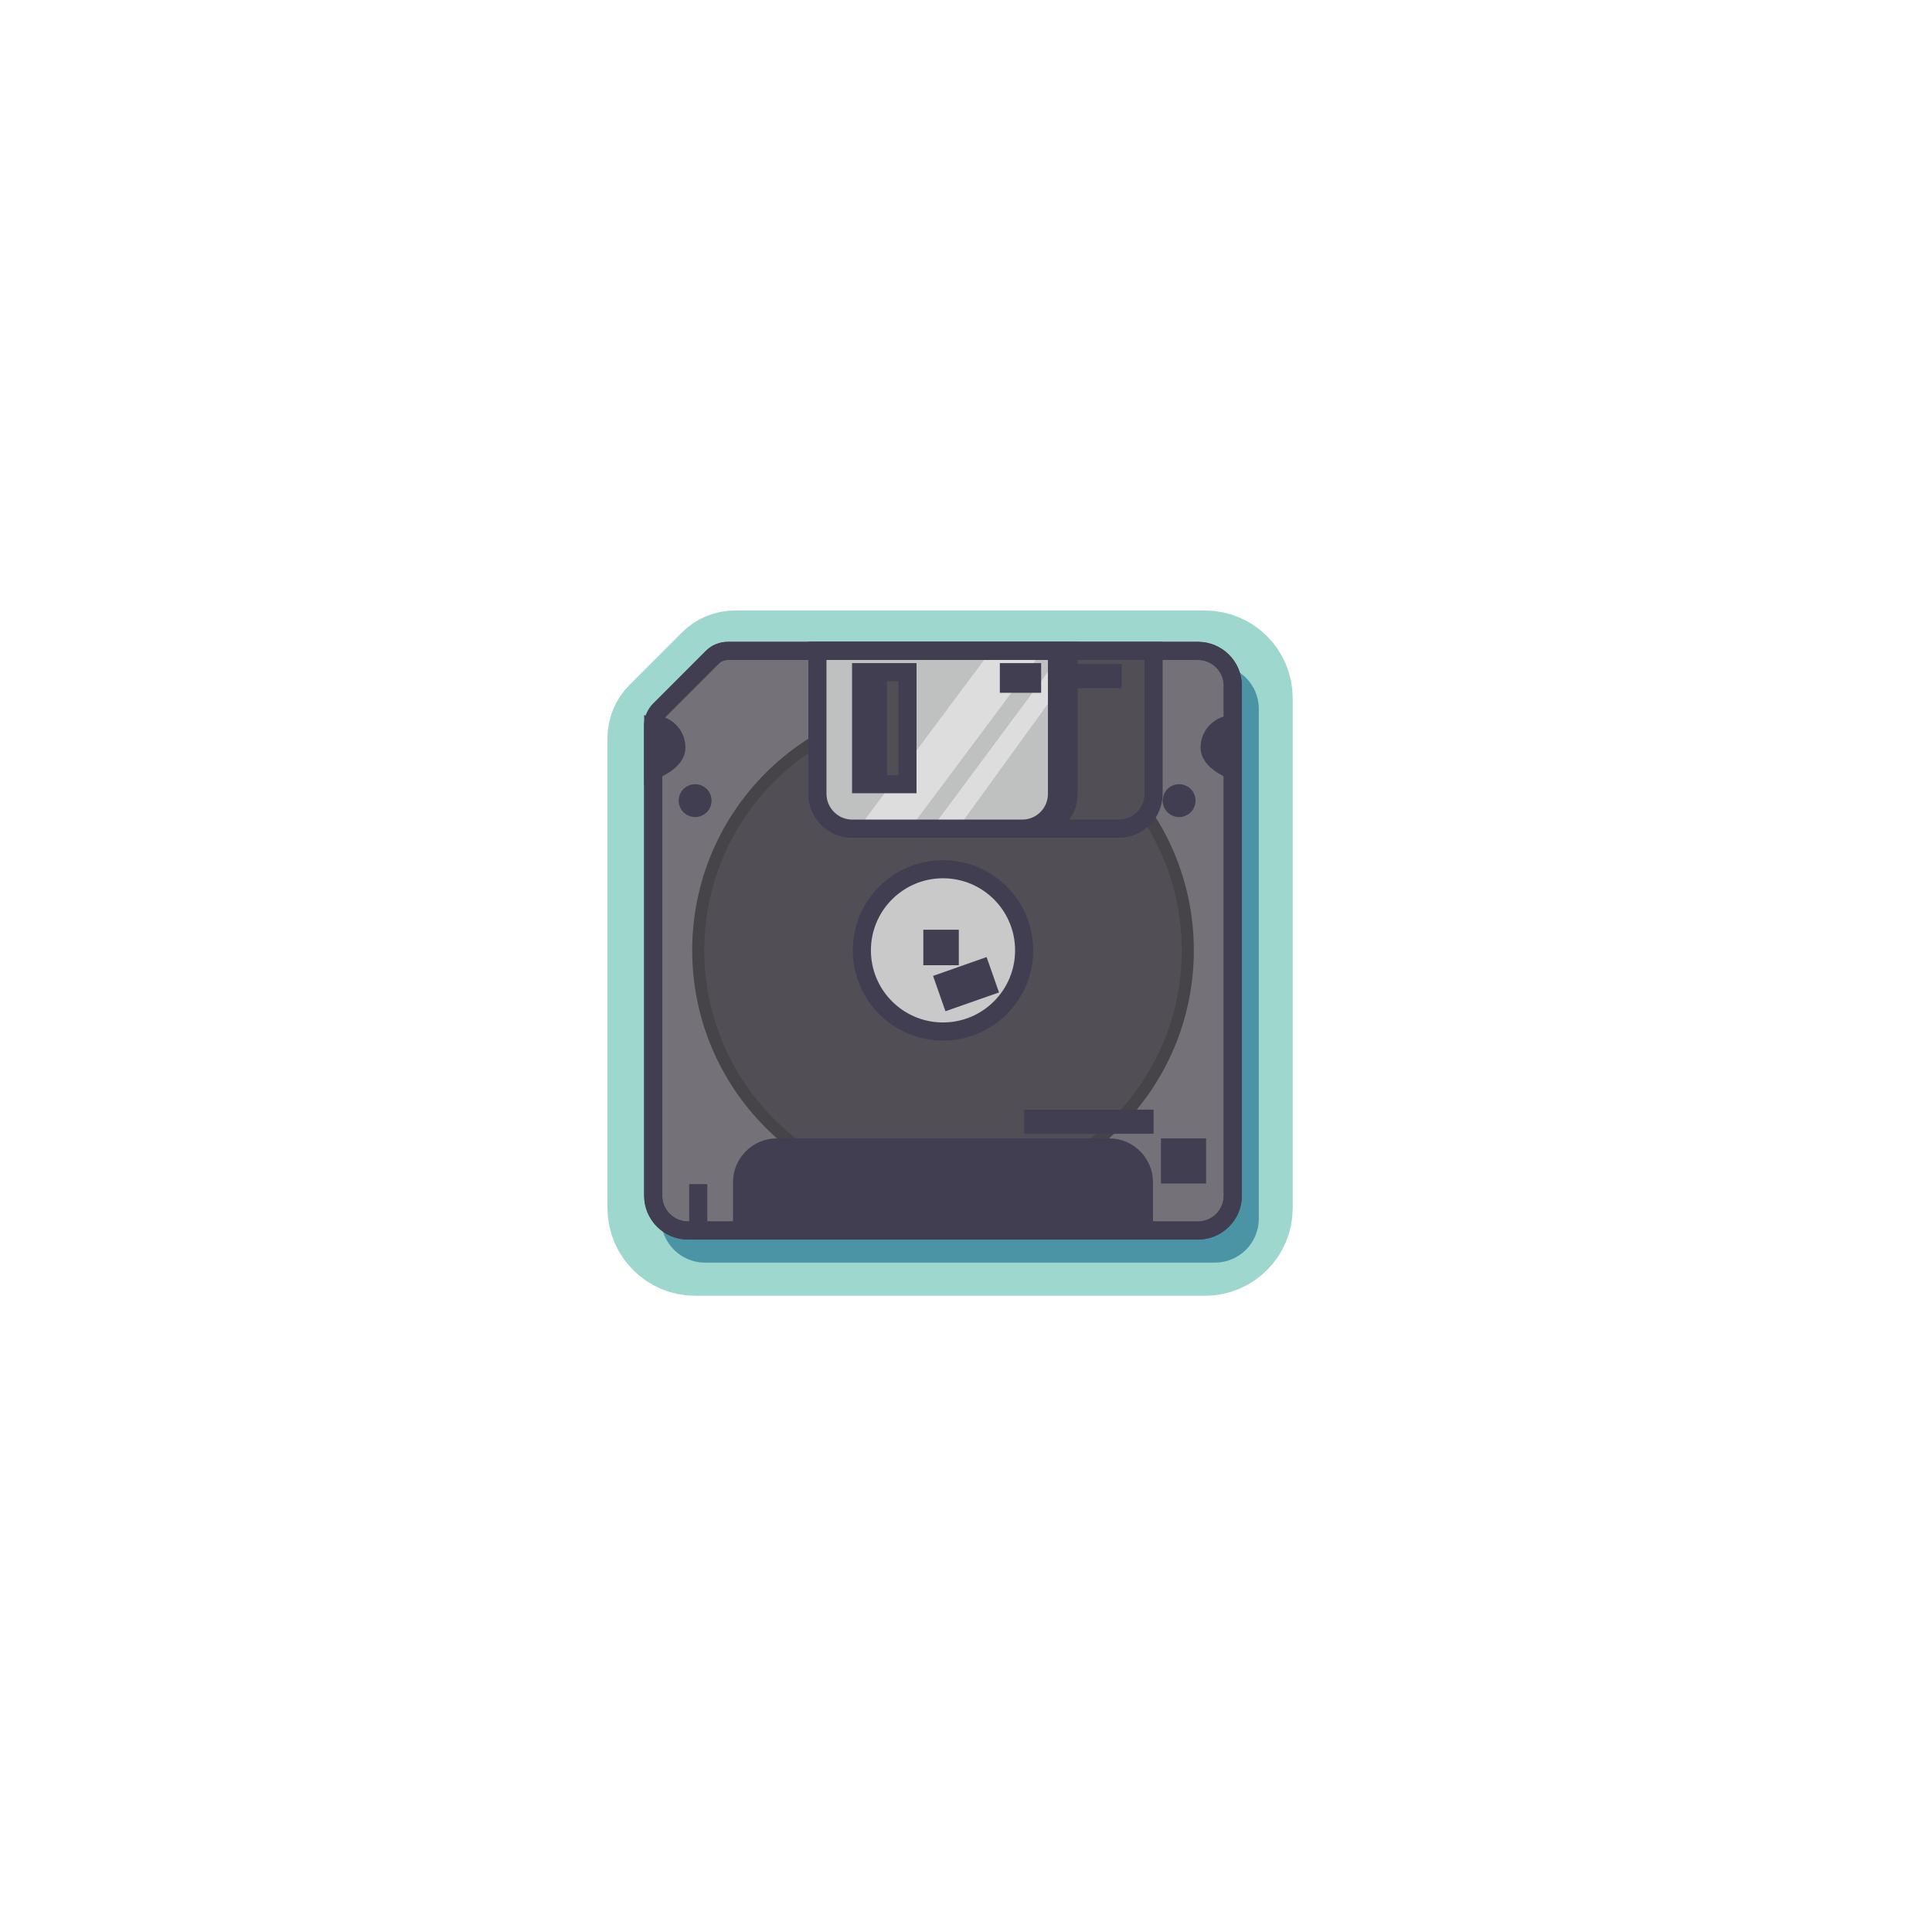<?xml version="1.0" encoding="UTF-8" standalone="no"?>
<!DOCTYPE svg PUBLIC "-//W3C//DTD SVG 1.1//EN" "http://www.w3.org/Graphics/SVG/1.1/DTD/svg11.dtd">
<svg version="1.1" xmlns="http://www.w3.org/2000/svg" xmlns:xlink="http://www.w3.org/1999/xlink" preserveAspectRatio="xMidYMid meet" viewBox="0 0 640 640" width="640" height="640"><defs><path d="M243.44 219.74C241.52 219.74 239.6 220.5 238.25 221.91C236.52 223.65 222.64 237.52 220.91 239.26C219.5 240.66 218.73 242.52 218.73 244.44C218.73 260.02 218.73 384.64 218.73 400.22C218.73 406.55 223.92 411.74 230.25 411.74C247.15 411.74 382.32 411.74 399.21 411.74C405.55 411.74 410.73 406.55 410.73 400.22C410.73 383.32 410.73 248.15 410.73 231.26C410.73 224.92 405.55 219.74 399.21 219.74C368.06 219.74 259.01 219.74 243.44 219.74Z" id="a1kkZLqLXQ"></path><path d="M246.7 223.26C244.78 223.26 242.86 224.02 241.52 225.43C239.79 227.17 225.91 241.04 224.18 242.78C222.77 244.18 222 246.04 222 247.96C222 263.54 222 388.16 222 403.74C222 410.07 227.18 415.26 233.52 415.26C250.42 415.26 385.58 415.26 402.48 415.26C408.82 415.26 414 410.07 414 403.74C414 386.84 414 251.67 414 234.78C414 228.44 408.82 223.26 402.48 223.26C371.32 223.26 262.28 223.26 246.7 223.26Z" id="fKhYN3ZxC"></path><path d="M241.09 215.62C239.17 215.62 237.25 216.38 235.9 217.79C234.17 219.53 220.29 233.4 218.56 235.14C217.15 236.54 216.38 238.4 216.38 240.32C216.38 255.9 216.38 380.52 216.38 396.1C216.38 402.43 221.57 407.62 227.9 407.62C244.8 407.62 379.97 407.62 396.86 407.62C403.2 407.62 408.38 402.43 408.38 396.1C408.38 379.2 408.38 244.03 408.38 227.14C408.38 220.8 403.2 215.62 396.86 215.62C365.71 215.62 256.67 215.62 241.09 215.62Z" id="ajoGERX32"></path><path d="M312.38 233.73C267.6 233.73 231.3 270.03 231.3 314.82C231.3 359.6 267.6 395.9 312.38 395.9C357.17 395.9 393.47 359.6 393.47 314.82C393.47 270.03 357.17 233.73 312.38 233.73Z" id="iBHTw3Q9i"></path><path d="M241.09 215.62C239.17 215.62 237.25 216.38 235.9 217.79C234.17 219.53 220.29 233.4 218.56 235.14C217.15 236.54 216.38 238.4 216.38 240.32C216.38 255.9 216.38 380.52 216.38 396.1C216.38 402.43 221.57 407.62 227.9 407.62C244.8 407.62 379.97 407.62 396.86 407.62C403.2 407.62 408.38 402.43 408.38 396.1C408.38 379.2 408.38 244.03 408.38 227.14C408.38 220.8 403.2 215.62 396.86 215.62C365.71 215.62 256.67 215.62 241.09 215.62Z" id="c4uHY7n54N"></path><path d="M241.09 215.62C239.17 215.62 237.25 216.38 235.9 217.79C234.17 219.53 220.29 233.4 218.56 235.14C217.15 236.54 216.38 238.4 216.38 240.32C216.38 255.9 216.38 380.52 216.38 396.1C216.38 402.43 221.57 407.62 227.9 407.62C244.8 407.62 379.97 407.62 396.86 407.62C403.2 407.62 408.38 402.43 408.38 396.1C408.38 379.2 408.38 244.03 408.38 227.14C408.38 220.8 403.2 215.62 396.86 215.62C365.71 215.62 256.67 215.62 241.09 215.62Z" id="aagG9wqqEC"></path><path d="M312.38 287.94C297.54 287.94 285.5 299.97 285.5 314.82C285.5 329.66 297.54 341.7 312.38 341.7C327.23 341.7 339.26 329.66 339.26 314.82C339.26 299.97 327.23 287.94 312.38 287.94Z" id="c6Is5CBLhg"></path><path d="M312.38 287.94C297.54 287.94 285.5 299.97 285.5 314.82C285.5 329.66 297.54 341.7 312.38 341.7C327.23 341.7 339.26 329.66 339.26 314.82C339.26 299.97 327.23 287.94 312.38 287.94Z" id="a2rbL6kn36"></path><path d="M245.82 407.62C245.82 398.02 245.82 392.68 245.82 391.62C245.82 385.28 251.01 380.1 257.34 380.1C268.35 380.1 356.42 380.1 367.42 380.1C373.76 380.1 378.94 385.28 378.94 391.62C378.94 392.68 378.94 398.02 378.94 407.62L245.82 407.62Z" id="c30TpNQ8W6"></path><path d="M245.82 407.62C245.82 398.02 245.82 392.68 245.82 391.62C245.82 385.28 251.01 380.1 257.34 380.1C268.35 380.1 356.42 380.1 367.42 380.1C373.76 380.1 378.94 385.28 378.94 391.62C378.94 392.68 378.94 398.02 378.94 407.62L245.82 407.62Z" id="c8yAopVNe"></path><path d="M396.54 380.1C396.54 380.1 396.54 380.1 396.54 380.1C396.54 385.47 396.54 388.46 396.54 389.06C396.54 389.06 396.54 389.06 396.54 389.06C391.17 389.06 388.18 389.06 387.58 389.06C387.58 389.06 387.58 389.06 387.58 389.06C387.58 383.68 387.58 380.69 387.58 380.1C387.58 380.1 387.58 380.1 387.58 380.1C392.96 380.1 395.95 380.1 396.54 380.1Z" id="a1Qm8BnGz"></path><path d="M396.54 380.1C396.54 380.1 396.54 380.1 396.54 380.1C396.54 385.47 396.54 388.46 396.54 389.06C396.54 389.06 396.54 389.06 396.54 389.06C391.17 389.06 388.18 389.06 387.58 389.06C387.58 389.06 387.58 389.06 387.58 389.06C387.58 383.68 387.58 380.69 387.58 380.1C387.58 380.1 387.58 380.1 387.58 380.1C392.96 380.1 395.95 380.1 396.54 380.1Z" id="bJ11kkpH3"></path><path d="M339.26 371.58L382.14 371.58" id="bLxTjifiO"></path><path d="M314.62 310.98C314.62 310.98 314.62 310.98 314.62 310.98C314.62 314.43 314.62 316.35 314.62 316.74C314.62 316.74 314.62 316.74 314.62 316.74C311.17 316.74 309.25 316.74 308.86 316.74C308.86 316.74 308.86 316.74 308.86 316.74C308.86 313.28 308.86 311.36 308.86 310.98C308.86 310.98 308.86 310.98 308.86 310.98C312.32 310.98 314.24 310.98 314.62 310.98Z" id="hJ3Q6LKE"></path><path d="M314.62 310.98C314.62 310.98 314.62 310.98 314.62 310.98C314.62 314.43 314.62 316.35 314.62 316.74C314.62 316.74 314.62 316.74 314.62 316.74C311.17 316.74 309.25 316.74 308.86 316.74C308.86 316.74 308.86 316.74 308.86 316.74C308.86 313.28 308.86 311.36 308.86 310.98C308.86 310.98 308.86 310.98 308.86 310.98C312.32 310.98 314.24 310.98 314.62 310.98Z" id="c2SGzZGvI"></path><path d="M324.99 320.88C324.99 320.88 324.99 320.88 324.99 320.88C326.26 324.51 326.97 326.52 327.11 326.92C327.11 326.92 327.11 326.92 327.11 326.92C319.86 329.46 315.83 330.88 315.03 331.16C315.03 331.16 315.03 331.16 315.03 331.16C313.76 327.54 313.05 325.52 312.91 325.12C312.91 325.12 312.91 325.12 312.91 325.12C320.16 322.58 324.18 321.17 324.99 320.88Z" id="cK7Rb7N1"></path><path d="M324.99 320.88C324.99 320.88 324.99 320.88 324.99 320.88C326.26 324.51 326.97 326.52 327.11 326.92C327.11 326.92 327.11 326.92 327.11 326.92C319.86 329.46 315.83 330.88 315.03 331.16C315.03 331.16 315.03 331.16 315.03 331.16C313.76 327.54 313.05 325.52 312.91 325.12C312.91 325.12 312.91 325.12 312.91 325.12C320.16 322.58 324.18 321.17 324.99 320.88Z" id="aD2jpi8Ht"></path><path d="M400.7 247.62C400.7 243.39 404.16 239.94 408.38 239.94C408.38 240.96 408.38 246.08 408.38 255.3C403.26 252.99 400.7 250.43 400.7 247.62Z" id="bzKCWFLmK"></path><path d="M400.7 247.62C400.7 243.39 404.16 239.94 408.38 239.94C408.38 240.96 408.38 246.08 408.38 255.3C403.26 252.99 400.7 250.43 400.7 247.62Z" id="b5j8vKoqY8"></path><path d="M224.06 247.62C224.06 243.39 220.61 239.94 216.38 239.94C216.38 240.96 216.38 246.08 216.38 255.3C221.5 252.99 224.06 250.43 224.06 247.62Z" id="d1jsvWK92c"></path><path d="M224.06 247.62C224.06 243.39 220.61 239.94 216.38 239.94C216.38 240.96 216.38 246.08 216.38 255.3C221.5 252.99 224.06 250.43 224.06 247.62Z" id="i22giIH5k"></path><path d="M230.27 259.78C227.27 259.78 224.83 262.21 224.83 265.22C224.83 268.22 227.27 270.66 230.27 270.66C233.28 270.66 235.71 268.22 235.71 265.22C235.71 262.21 233.28 259.78 230.27 259.78Z" id="a1uVYCe4CJ"></path><path d="M390.59 259.78C387.59 259.78 385.15 262.21 385.15 265.22C385.15 268.22 387.59 270.66 390.59 270.66C393.6 270.66 396.03 268.22 396.03 265.22C396.03 262.21 393.6 259.78 390.59 259.78Z" id="euC1CM5R3"></path><path d="M282.3 274.5C275.97 274.5 270.78 269.31 270.78 262.98C270.78 259.82 270.78 244.03 270.78 215.62L382.14 215.62C382.14 244.03 382.14 259.82 382.14 262.98C382.14 269.38 376.96 274.5 370.62 274.5C352.96 274.5 291.14 274.5 282.3 274.5Z" id="a1aJ1idqq"></path><path d="M286.14 274.5C279.81 274.5 274.62 269.31 274.62 262.98C274.62 259.82 274.62 244.03 274.62 215.62L353.98 215.62C353.98 244.03 353.98 259.82 353.98 262.98C353.98 269.38 348.8 274.5 342.46 274.5C331.2 274.5 291.78 274.5 286.14 274.5Z" id="e43ew9ZsYO"></path><path d="M282.3 274.5C275.97 274.5 270.78 269.31 270.78 262.98C270.78 259.82 270.78 244.03 270.78 215.62L382.14 215.62C382.14 244.03 382.14 259.82 382.14 262.98C382.14 269.38 376.96 274.5 370.62 274.5C352.96 274.5 291.14 274.5 282.3 274.5Z" id="e3iNGgcuac"></path><path d="M350.14 223.94L371.58 223.94" id="b32BJ9Eejj"></path><path d="M282.3 274.5C275.97 274.5 270.78 269.31 270.78 262.98C270.78 259.82 270.78 244.03 270.78 215.62L350.14 215.62C350.14 244.03 350.14 259.82 350.14 262.98C350.14 269.38 344.96 274.5 338.62 274.5C327.36 274.5 287.94 274.5 282.3 274.5Z" id="a4vieVxXF"></path><path d="M350.14 228.99L350.14 218.56L308.61 274.5L317.18 274.5L350.14 228.99Z" id="d1bBNhurtF"></path><path d="M282.3 274.56C283.58 274.56 289.93 274.56 301.38 274.56L345.34 215.68L328.19 215.68L284.42 274.3C282.45 274.47 281.75 274.56 282.3 274.56Z" id="b6VYOePaK"></path><path d="M282.3 274.5C275.97 274.5 270.78 269.31 270.78 262.98C270.78 259.82 270.78 244.03 270.78 215.62L350.14 215.62C350.14 244.03 350.14 259.82 350.14 262.98C350.14 269.38 344.96 274.5 338.62 274.5C327.36 274.5 287.94 274.5 282.3 274.5Z" id="aFX9EpmHQ"></path><path d="M300.61 222.66C300.61 222.66 300.61 222.66 300.61 222.66C300.61 244.93 300.61 257.3 300.61 259.78C300.61 259.78 300.61 259.78 300.61 259.78C291.39 259.78 286.27 259.78 285.25 259.78C285.25 259.78 285.25 259.78 285.25 259.78C285.25 237.5 285.25 225.13 285.25 222.66C285.25 222.66 285.25 222.66 285.25 222.66C294.46 222.66 299.58 222.66 300.61 222.66Z" id="famPQkFSuK"></path><path d="M293.82 222.66C293.82 222.66 293.82 222.66 293.82 222.66C293.82 244.93 293.82 257.3 293.82 259.78C293.82 259.78 293.82 259.78 293.82 259.78C288.68 259.78 285.82 259.78 285.25 259.78C285.25 259.78 285.25 259.78 285.25 259.78C285.25 237.5 285.25 225.13 285.25 222.66C285.25 222.66 285.25 222.66 285.25 222.66C290.39 222.66 293.25 222.66 293.82 222.66Z" id="j7qqR7YDJi"></path><path d="M300.61 222.66C300.61 222.66 300.61 222.66 300.61 222.66C300.61 244.93 300.61 257.3 300.61 259.78C300.61 259.78 300.61 259.78 300.61 259.78C291.39 259.78 286.27 259.78 285.25 259.78C285.25 259.78 285.25 259.78 285.25 259.78C285.25 237.5 285.25 225.13 285.25 222.66C285.25 222.66 285.25 222.66 285.25 222.66C294.46 222.66 299.58 222.66 300.61 222.66Z" id="boetolStg"></path><path d="M341.89 222.66C341.89 222.66 341.89 222.66 341.89 222.66C341.89 224.96 341.89 226.24 341.89 226.5C341.89 226.5 341.89 226.5 341.89 226.5C337.28 226.5 334.72 226.5 334.21 226.5C334.21 226.5 334.21 226.5 334.21 226.5C334.21 224.19 334.21 222.91 334.21 222.66C334.21 222.66 334.21 222.66 334.21 222.66C338.82 222.66 341.38 222.66 341.89 222.66Z" id="b3XSe6YJDb"></path><path d="M231.3 407.62L231.3 392.26" id="a3Amsgi7yt"></path></defs><g><g><g><use xlink:href="#a1kkZLqLXQ" opacity="1" fill="#000000" fill-opacity="0"></use><g><use xlink:href="#a1kkZLqLXQ" opacity="1" fill-opacity="0" stroke="#9dd7ce" stroke-width="35" stroke-opacity="1"></use></g></g><g><use xlink:href="#fKhYN3ZxC" opacity="1" fill="#4b94a5" fill-opacity="1"></use><g><use xlink:href="#fKhYN3ZxC" opacity="1" fill-opacity="0" stroke="#4b94a5" stroke-width="6" stroke-opacity="1"></use></g></g><g><use xlink:href="#ajoGERX32" opacity="1" fill="#747178" fill-opacity="1"></use><g><use xlink:href="#ajoGERX32" opacity="1" fill-opacity="0" stroke="#000000" stroke-width="1" stroke-opacity="0"></use></g></g><g><use xlink:href="#iBHTw3Q9i" opacity="1" fill="#514e55" fill-opacity="1"></use><g><use xlink:href="#iBHTw3Q9i" opacity="1" fill-opacity="0" stroke="#464349" stroke-width="4" stroke-opacity="1"></use></g></g><g><use xlink:href="#c4uHY7n54N" opacity="1" fill="#000000" fill-opacity="0"></use><g><use xlink:href="#c4uHY7n54N" opacity="1" fill-opacity="0" stroke="#413e51" stroke-width="6" stroke-opacity="1"></use></g></g><g><use xlink:href="#aagG9wqqEC" opacity="1" fill="#000000" fill-opacity="0"></use><g><use xlink:href="#aagG9wqqEC" opacity="1" fill-opacity="0" stroke="#413e51" stroke-width="6" stroke-opacity="1"></use></g></g><g><use xlink:href="#c6Is5CBLhg" opacity="1" fill="#c9c9c9" fill-opacity="1"></use><g><use xlink:href="#c6Is5CBLhg" opacity="1" fill-opacity="0" stroke="#000000" stroke-width="1" stroke-opacity="0"></use></g></g><g><use xlink:href="#a2rbL6kn36" opacity="1" fill="#000000" fill-opacity="0"></use><g><use xlink:href="#a2rbL6kn36" opacity="1" fill-opacity="0" stroke="#413e51" stroke-width="6" stroke-opacity="1"></use></g></g><g><use xlink:href="#c30TpNQ8W6" opacity="1" fill="#413e51" fill-opacity="1"></use><g><use xlink:href="#c30TpNQ8W6" opacity="1" fill-opacity="0" stroke="#000000" stroke-width="1" stroke-opacity="0"></use></g></g><g><use xlink:href="#c8yAopVNe" opacity="1" fill="#000000" fill-opacity="0"></use><g><use xlink:href="#c8yAopVNe" opacity="1" fill-opacity="0" stroke="#413e51" stroke-width="6" stroke-opacity="1"></use></g></g><g><use xlink:href="#a1Qm8BnGz" opacity="1" fill="#413e51" fill-opacity="1"></use><g><use xlink:href="#a1Qm8BnGz" opacity="1" fill-opacity="0" stroke="#000000" stroke-width="1" stroke-opacity="0"></use></g></g><g><use xlink:href="#bJ11kkpH3" opacity="1" fill="#000000" fill-opacity="0"></use><g><use xlink:href="#bJ11kkpH3" opacity="1" fill-opacity="0" stroke="#413e51" stroke-width="6" stroke-opacity="1"></use></g></g><g><use xlink:href="#bLxTjifiO" opacity="1" fill="#000000" fill-opacity="0"></use><g><use xlink:href="#bLxTjifiO" opacity="1" fill-opacity="0" stroke="#413e51" stroke-width="8" stroke-opacity="1"></use></g></g><g><use xlink:href="#hJ3Q6LKE" opacity="1" fill="#413e51" fill-opacity="1"></use><g><use xlink:href="#hJ3Q6LKE" opacity="1" fill-opacity="0" stroke="#000000" stroke-width="1" stroke-opacity="0"></use></g></g><g><use xlink:href="#c2SGzZGvI" opacity="1" fill="#000000" fill-opacity="0"></use><g><use xlink:href="#c2SGzZGvI" opacity="1" fill-opacity="0" stroke="#413e51" stroke-width="6" stroke-opacity="1"></use></g></g><g><use xlink:href="#cK7Rb7N1" opacity="1" fill="#413e51" fill-opacity="1"></use><g><use xlink:href="#cK7Rb7N1" opacity="1" fill-opacity="0" stroke="#000000" stroke-width="1" stroke-opacity="0"></use></g></g><g><use xlink:href="#aD2jpi8Ht" opacity="1" fill="#000000" fill-opacity="0"></use><g><use xlink:href="#aD2jpi8Ht" opacity="1" fill-opacity="0" stroke="#413e51" stroke-width="6" stroke-opacity="1"></use></g></g><g><use xlink:href="#bzKCWFLmK" opacity="1" fill="#413e51" fill-opacity="1"></use><g><use xlink:href="#bzKCWFLmK" opacity="1" fill-opacity="0" stroke="#000000" stroke-width="1" stroke-opacity="0"></use></g></g><g><use xlink:href="#b5j8vKoqY8" opacity="1" fill="#000000" fill-opacity="0"></use><g><use xlink:href="#b5j8vKoqY8" opacity="1" fill-opacity="0" stroke="#413e51" stroke-width="6" stroke-opacity="1"></use></g></g><g><use xlink:href="#d1jsvWK92c" opacity="1" fill="#413e51" fill-opacity="1"></use><g><use xlink:href="#d1jsvWK92c" opacity="1" fill-opacity="0" stroke="#000000" stroke-width="1" stroke-opacity="0"></use></g></g><g><use xlink:href="#i22giIH5k" opacity="1" fill="#000000" fill-opacity="0"></use><g><use xlink:href="#i22giIH5k" opacity="1" fill-opacity="0" stroke="#413e51" stroke-width="6" stroke-opacity="1"></use></g></g><g><use xlink:href="#a1uVYCe4CJ" opacity="1" fill="#413e51" fill-opacity="1"></use><g><use xlink:href="#a1uVYCe4CJ" opacity="1" fill-opacity="0" stroke="#000000" stroke-width="1" stroke-opacity="0"></use></g></g><g><use xlink:href="#euC1CM5R3" opacity="1" fill="#413e51" fill-opacity="1"></use><g><use xlink:href="#euC1CM5R3" opacity="1" fill-opacity="0" stroke="#000000" stroke-width="1" stroke-opacity="0"></use></g></g><g><use xlink:href="#a1aJ1idqq" opacity="1" fill="#514e55" fill-opacity="1"></use><g><use xlink:href="#a1aJ1idqq" opacity="1" fill-opacity="0" stroke="#000000" stroke-width="1" stroke-opacity="0"></use></g></g><g><use xlink:href="#e43ew9ZsYO" opacity="1" fill="#000000" fill-opacity="0"></use><g><use xlink:href="#e43ew9ZsYO" opacity="1" fill-opacity="0" stroke="#413e51" stroke-width="6" stroke-opacity="1"></use></g></g><g><use xlink:href="#e3iNGgcuac" opacity="1" fill="#000000" fill-opacity="0"></use><g><use xlink:href="#e3iNGgcuac" opacity="1" fill-opacity="0" stroke="#413e51" stroke-width="6" stroke-opacity="1"></use></g></g><g><use xlink:href="#b32BJ9Eejj" opacity="1" fill="#000000" fill-opacity="0"></use><g><use xlink:href="#b32BJ9Eejj" opacity="1" fill-opacity="0" stroke="#413e51" stroke-width="8" stroke-opacity="1"></use></g></g><g><use xlink:href="#a4vieVxXF" opacity="1" fill="#bfc1c0" fill-opacity="1"></use><g><use xlink:href="#a4vieVxXF" opacity="1" fill-opacity="0" stroke="#000000" stroke-width="1" stroke-opacity="0"></use></g></g><g><use xlink:href="#d1bBNhurtF" opacity="1" fill="#dddddd" fill-opacity="1"></use><g><use xlink:href="#d1bBNhurtF" opacity="1" fill-opacity="0" stroke="#000000" stroke-width="1" stroke-opacity="0"></use></g></g><g><use xlink:href="#b6VYOePaK" opacity="1" fill="#dddddd" fill-opacity="1"></use><g><use xlink:href="#b6VYOePaK" opacity="1" fill-opacity="0" stroke="#000000" stroke-width="1" stroke-opacity="0"></use></g></g><g><use xlink:href="#aFX9EpmHQ" opacity="1" fill="#000000" fill-opacity="0"></use><g><use xlink:href="#aFX9EpmHQ" opacity="1" fill-opacity="0" stroke="#413e51" stroke-width="6" stroke-opacity="1"></use></g></g><g><use xlink:href="#famPQkFSuK" opacity="1" fill="#514e55" fill-opacity="1"></use><g><use xlink:href="#famPQkFSuK" opacity="1" fill-opacity="0" stroke="#000000" stroke-width="1" stroke-opacity="0"></use></g></g><g><use xlink:href="#j7qqR7YDJi" opacity="1" fill="#413e51" fill-opacity="1"></use><g><use xlink:href="#j7qqR7YDJi" opacity="1" fill-opacity="0" stroke="#000000" stroke-width="1" stroke-opacity="0"></use></g></g><g><use xlink:href="#boetolStg" opacity="1" fill="#000000" fill-opacity="0"></use><g><use xlink:href="#boetolStg" opacity="1" fill-opacity="0" stroke="#413e51" stroke-width="6" stroke-opacity="1"></use></g></g><g><use xlink:href="#b3XSe6YJDb" opacity="1" fill="#000000" fill-opacity="0"></use><g><use xlink:href="#b3XSe6YJDb" opacity="1" fill-opacity="0" stroke="#413e51" stroke-width="6" stroke-opacity="1"></use></g></g><g><use xlink:href="#a3Amsgi7yt" opacity="1" fill="#000000" fill-opacity="0"></use><g><use xlink:href="#a3Amsgi7yt" opacity="1" fill-opacity="0" stroke="#413e51" stroke-width="6" stroke-opacity="1"></use></g></g></g></g></svg>